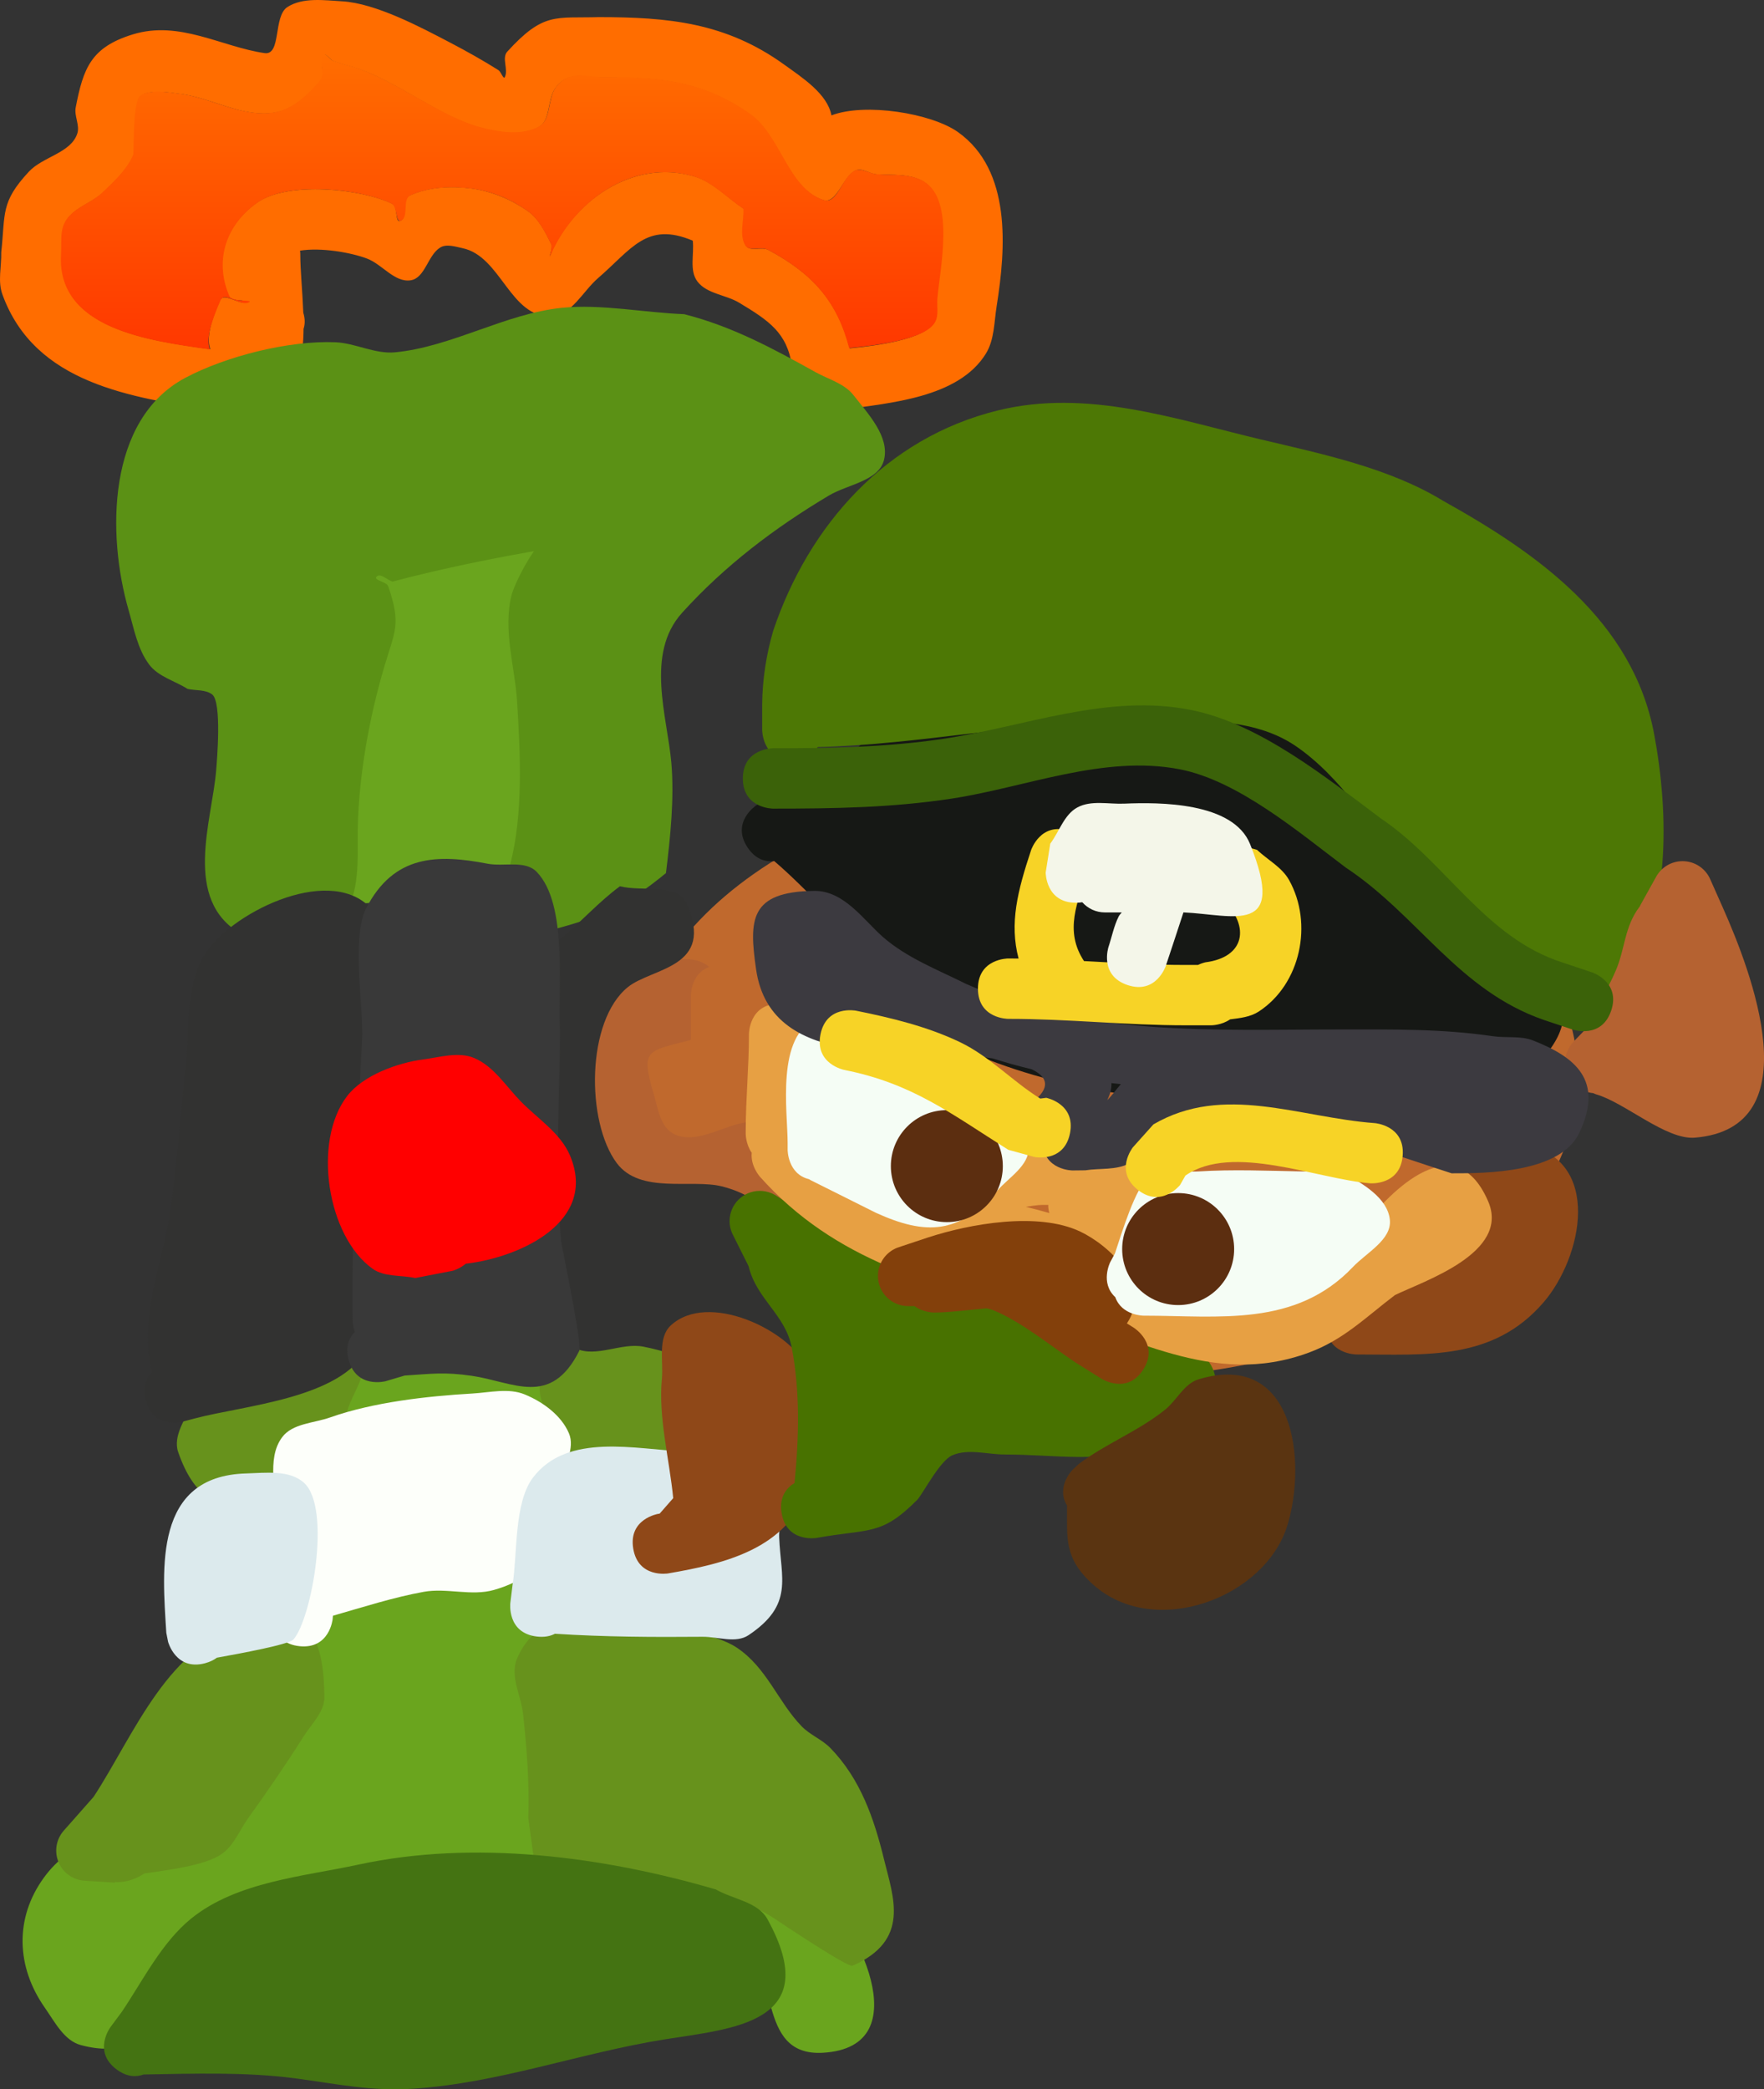 <svg version="1.1" xmlns="http://www.w3.org/2000/svg" xmlns:xlink="http://www.w3.org/1999/xlink" width="146.111" height="173.02" viewBox="0,0,146.111,173.02"><rect x="0" y="0" width="146.111" height="173.02" fill="#333333" stroke="none"/><defs><linearGradient x1="214.737" y1="94.579" x2="214.737" y2="119.022" gradientUnits="userSpaceOnUse" id="color-1"><stop offset="0" stop-color="#ff6d00"/><stop offset="1" stop-color="#ff3800"/></linearGradient></defs><g transform="translate(-173.151,-90.088)"><g data-paper-data="{&quot;isPaintingLayer&quot;:true}" fill-rule="nonzero" stroke="none" stroke-linecap="butt" stroke-linejoin="miter" stroke-miterlimit="10" stroke-dasharray="" stroke-dashoffset="0" style="mix-blend-mode: normal"><path d="M190.848,124.091c-0.003,-0.004 -0.005,-0.007 -0.008,-0.011c-6.808,-1.107 -14.807,-2.179 -17.495,-9.624c-0.392,-1.087 -0.061,-2.31 -0.092,-3.466c0.354,-3.245 -0.074,-4.14 2.287,-6.684c1.159,-1.249 3.492,-1.543 4.015,-3.166c0.221,-0.685 -0.27,-1.448 -0.133,-2.155c0.628,-3.255 1.267,-4.983 4.723,-6.047c3.871,-1.192 7.35,1.029 10.921,1.548c1.408,0.204 0.697,-3.063 1.9,-3.822c1.283,-0.81 3.012,-0.556 4.527,-0.468c2.789,0.163 6.53,2.157 8.954,3.426c1.355,0.709 2.692,1.457 3.986,2.272c0.221,0.139 0.421,0.811 0.534,0.575c0.304,-0.635 -0.276,-1.582 0.198,-2.102c3.018,-3.312 3.988,-2.755 7.604,-2.862c5.701,0.004 10.5,0.437 15.354,3.945c1.453,1.05 3.564,2.399 3.896,4.193c2.78,-1.069 8.287,-0.18 10.484,1.385c4.437,3.159 3.969,9.589 3.2,14.41c-0.211,1.325 -0.184,2.782 -0.886,3.925c-2.271,3.701 -8.03,4.077 -11.64,4.631c0,0 -0.021,0.003 -0.059,0.007c-0.364,0.454 -0.956,0.822 -1.915,0.822c-2.5,0 -2.5,-2.5 -2.5,-2.5l0.049,-1.914c-0.401,-2.768 -1.913,-3.766 -4.367,-5.248c-1.112,-0.672 -2.694,-0.731 -3.473,-1.771c-0.678,-0.905 -0.253,-2.247 -0.379,-3.371c-3.817,-1.615 -5.058,0.695 -7.851,3.105c-1.254,1.082 -2.19,3.071 -3.845,3.149c-3.441,0.163 -4.166,-4.962 -7.381,-5.635c-0.603,-0.126 -1.324,-0.374 -1.848,-0.049c-1.034,0.641 -1.241,2.53 -2.444,2.711c-1.331,0.2 -2.354,-1.325 -3.613,-1.8c-1.316,-0.497 -3.796,-0.94 -5.549,-0.654c0.02,0.158 0.02,0.257 0.02,0.257c0,1.347 0.184,3.131 0.25,4.881c0.126,0.417 0.164,0.837 0.044,1.263c-0.006,0.023 -0.014,0.045 -0.022,0.066c-0.01,1.166 -0.111,2.259 -0.401,3.13c-0.01,0.029 -0.019,0.057 -0.03,0.085l0.254,0.38c0.277,0.402 0.439,0.89 0.439,1.415c0,1.381 -1.119,2.5 -2.5,2.5c-0.136,0 -0.27,-0.011 -0.4,-0.032l-1.32,-0.191c-0.182,0.129 -2.06,1.391 -3.486,-0.51zM243.532,118.936c2.1,-0.212 6.246,-0.712 7.031,-2.201c0.305,-0.578 0.126,-1.301 0.183,-1.952c0.217,-2.485 1.448,-8.045 -1.074,-9.633c-1.122,-0.707 -2.604,-0.547 -3.928,-0.629c-0.584,-0.036 -1.2,-0.567 -1.727,-0.313c-1.095,0.527 -1.553,2.834 -2.705,2.446c-2.97,-1.002 -3.534,-5.365 -6.113,-7.146c-4.124,-2.848 -7.651,-3.005 -12.43,-3.001c-1.355,-0.068 -2.622,-0.498 -3.617,0.879c-0.69,0.954 -0.363,2.691 -1.404,3.241c-1.417,0.749 -3.26,0.453 -4.809,0.041c-3.2,-0.851 -6.679,-3.656 -9.962,-4.834c-0.726,-0.261 -1.489,-0.413 -2.21,-0.688c-0.293,-0.112 -0.645,-0.731 -0.816,-0.468c-0.384,0.59 0.209,1.558 -0.244,2.097c-0.98,1.165 -2.236,2.356 -3.733,2.63c-2.709,0.496 -5.371,-1.292 -8.111,-1.568c-0.133,-0.013 -2.677,-0.495 -3.178,0.359c-0.485,0.827 -0.39,4.567 -0.449,4.706c-0.523,1.234 -1.572,2.192 -2.541,3.119c-0.738,0.706 -1.765,1.052 -2.528,1.73c-1.135,1.01 -0.831,2.044 -0.919,3.468c-0.297,6.072 7.18,7.066 12.323,7.783c-0.287,-0.781 -0.104,-1.985 0.802,-4.04c0.253,-0.574 1.131,0.042 1.854,0.185c-0.002,-0.058 -0.004,-0.115 -0.006,-0.173c-0.459,-0.025 -1.007,-0.087 -1.123,-0.354c-1.281,-2.97 -0.259,-5.942 2.357,-7.767c2.552,-1.779 8.672,-1.136 11.203,0.115c0.464,0.229 0.196,1.632 0.661,1.406c0.669,-0.325 0.085,-1.788 0.762,-2.098c1.555,-0.712 3.402,-0.805 5.098,-0.584c1.662,0.217 3.298,0.9 4.673,1.858c0.931,0.648 1.473,1.754 1.974,2.771c0.142,0.289 -0.26,1.253 -0.137,0.956c1.837,-4.415 6.784,-8.096 11.961,-6.589c1.577,0.459 2.751,1.794 4.127,2.691c0.052,1.014 -0.364,2.168 0.155,3.041c0.325,0.546 1.31,0.067 1.87,0.367c3.735,1.996 5.724,4.302 6.731,8.151z" fill="#ff6d00" stroke-width="0.5"/><path d="M236.752,110.776c-0.56,-0.299 -1.546,0.18 -1.87,-0.367c-0.518,-0.872 -0.104,-2.02 -0.156,-3.033c-1.376,-0.897 -2.549,-2.224 -4.126,-2.683c-5.177,-1.507 -10.042,2.205 -11.878,6.62c-0.124,0.297 0.208,-0.737 0.066,-1.026c-0.501,-1.017 -1.053,-2.107 -1.983,-2.755c-1.376,-0.958 -2.918,-1.604 -4.58,-1.821c-1.696,-0.221 -3.539,-0.145 -5.094,0.567c-0.676,0.309 -0.093,1.76 -0.762,2.085c-0.466,0.226 -0.296,-1.166 -0.76,-1.396c-2.531,-1.251 -8.551,-1.896 -11.103,-0.116c-2.616,1.824 -3.64,4.78 -2.359,7.75c0.233,0.541 2.135,0.277 1.603,0.528c-0.731,0.345 -2.002,-0.926 -2.328,-0.186c-0.905,2.054 -1.181,3.298 -0.893,4.079c-5.143,-0.717 -12.625,-1.728 -12.328,-7.799c0.088,-1.424 -0.217,-2.463 0.918,-3.473c0.763,-0.679 1.79,-1.027 2.528,-1.733c0.969,-0.927 2.018,-1.889 2.541,-3.124c0.059,-0.138 -0.035,-3.887 0.45,-4.713c0.501,-0.854 3.046,-0.374 3.179,-0.361c2.74,0.275 5.404,2.062 8.112,1.565c1.497,-0.274 2.758,-1.475 3.738,-2.64c0.453,-0.538 -0.137,-1.511 0.247,-2.101c0.171,-0.263 0.524,0.356 0.816,0.467c0.721,0.275 1.486,0.425 2.212,0.686c3.283,1.178 6.784,3.969 9.984,4.82c1.549,0.412 3.427,0.711 4.845,-0.038c1.041,-0.55 0.714,-2.287 1.404,-3.241c0.995,-1.376 2.271,-0.941 3.626,-0.873c4.78,-0.004 8.323,0.176 12.446,3.024c2.579,1.781 3.146,6.16 6.116,7.162c1.152,0.389 1.51,-1.914 2.606,-2.441c0.527,-0.254 1.243,0.269 1.826,0.305c1.323,0.083 2.806,-0.076 3.928,0.631c2.522,1.589 1.29,7.161 1.073,9.646c-0.057,0.651 0.122,1.377 -0.183,1.955c-0.786,1.489 -5.025,1.956 -7.126,2.168c-1.007,-3.849 -2.999,-6.144 -6.734,-8.14z" data-paper-data="{&quot;noHover&quot;:false,&quot;origItem&quot;:[&quot;Path&quot;,{&quot;applyMatrix&quot;:true,&quot;segments&quot;:[[[497.21549,222.91051],[-2.01365,-7.69714],[4.20011,-0.42363]],[[511.27799,218.50921],[-1.57122,2.97722],[0.61008,-1.156]],[[511.64302,214.60493],[-0.11355,1.30216],[0.43345,-4.97082]],[[509.49474,195.33838],[5.0433,3.17736],[-2.24371,-1.41357]],[[501.63933,194.0796],[2.64672,0.16528],[-1.1677,-0.07292]],[[498.18582,193.45282],[1.05431,-0.50722],[-2.19091,1.05403]],[[492.77519,198.34409],[2.30366,0.7773],[-5.94007,-2.00431]],[[480.54943,184.05264],[5.15865,3.5623],[-8.24791,-5.6956]],[[455.68915,178.05047],[9.55916,-0.00715],[-2.70958,-0.13695]],[[448.45594,179.80762],[1.9891,-2.7527],[-1.37905,1.90846]],[[445.64696,186.28881],[2.08202,-1.09964],[-2.83497,1.49732]],[[436.02904,186.371],[3.09838,0.82404],[-6.40042,-1.70223]],[[416.10505,176.7023],[6.56552,2.35596],[-1.45262,-0.52125]],[[411.68442,175.32595],[1.44173,0.55066],[-0.58586,-0.22376]],[[410.0521,174.39041],[0.34204,-0.52565],[-0.76749,1.17948]],[[409.56456,178.58377],[0.90593,-1.0768],[-1.96006,2.32975]],[[402.09804,183.84469],[2.99472,-0.54886],[-5.41747,0.99288]],[[385.87513,180.70941],[5.48011,0.55056],[-0.2658,-0.0267]],[[379.51837,181.42671],[1.00228,-1.708],[-0.97002,1.65303]],[[378.62109,190.83824],[0.11726,-0.27656],[-1.04681,2.46891]],[[373.5398,197.07542],[1.93772,-1.85379],[-1.47576,1.41184]],[[368.48387,200.53637],[1.52556,-1.35788],[-2.26978,2.02029]],[[366.64643,207.47253],[0.17574,-2.84764],[-0.59464,12.14338]],[[391.29272,223.03789],[-10.28581,-1.43432],[-0.57421,-1.56141]],[[392.89585,214.95865],[-1.81014,4.10898],[0.65201,-1.48004]],[[397.73828,215.26097],[-1.4626,0.69024],[1.0651,-0.50265]],[[394.34554,214.2745],[0.46642,1.08145],[-2.56225,-5.94087]],[[399.05854,198.74148],[-5.23175,3.64804],[5.10381,-3.55882]],[[421.46418,198.97179],[-5.06247,-2.50191],[0.92852,0.45888]],[[422.78671,201.78343],[-0.93148,0.45283],[1.33797,-0.65044]],[[424.30998,197.58832],[-1.35282,0.61898],[3.11075,-1.42332]],[[434.50612,196.42122],[-3.39219,-0.44231],[3.32461,0.4335]],[[443.85305,200.13654],[-2.75142,-1.91589],[1.86145,1.29618]],[[447.80116,205.67892],[-1.00289,-2.03452],[0.28469,0.57754]],[[447.52771,207.59116],[-0.24733,0.5945],[3.67392,-8.83092]],[[471.45004,194.41281],[-10.35334,-3.0139],[3.15348,0.91799]],[[479.70327,199.79503],[-2.75108,-1.79407],[0.10324,2.02702]],[[480.01298,205.87608],[-1.03697,-1.74475],[0.64911,1.09216]],[[483.75327,206.60937],[-1.12055,-0.59878],[7.47093,3.9922]]],&quot;closed&quot;:true}]}" fill="url(#color-1)" stroke-width="0.5"/><path d="M303.849,179.241c0,13.798 -17.557,24.983 -39.214,24.983c-21.657,0 -39.214,-11.185 -39.214,-24.983c0,-13.798 17.557,-24.983 39.214,-24.983c21.657,0 39.214,11.185 39.214,24.983z" fill="#c0692d" stroke-width="0"/><path d="M309.223,161.553c0,10.887 -15.527,19.712 -34.681,19.712c-19.154,0 -34.681,-8.826 -34.681,-19.712c0,-10.887 15.527,-19.712 34.681,-19.712c19.154,0 34.681,8.826 34.681,19.712z" fill="#161815" stroke-width="0"/><path d="M201.875,165.031c-0.354,0.67 -1.089,1.451 -2.56,1.215c-2.468,-0.396 -2.072,-2.865 -2.072,-2.865l0.437,-2.707c0.887,-3.502 1.381,-7.079 2.199,-10.591c1.146,-4.916 2.554,-8.455 2.101,-13.608c3.824,-1.666 5.182,-2.525 9.39,-3.242c1.387,-0.236 2.982,-0.932 4.213,-0.252c1.475,0.815 2.327,2.567 2.868,4.163c0.345,1.019 -0.335,2.131 -0.373,3.206c-0.186,5.383 -0.182,10.922 -0.689,16.327c-0.088,0.934 -1.188,6.873 -1.203,6.888c-1.043,1.057 -2.89,0.699 -4.359,0.921c-3.31,0.5 -6.61,0.122 -9.953,0.546z" fill="#6aa51e" stroke-width="0.5"/><path d="M199.094,210.468c-1.132,-0.943 -0.709,-2.535 -0.709,-2.535l0.502,-1.835c0.269,-1.197 0.074,-2.608 0.808,-3.592c2.338,-3.133 9.589,-3.646 13.2,-3.207c1.772,0.215 3.917,0.03 5.202,1.268c1.109,1.068 0.873,3.003 0.833,4.542c-0.143,5.438 -3.714,5.698 -8.148,5.827c-3.16,0.092 -6.165,0.237 -9.32,0.574c0,0 -1.597,0.17 -2.368,-1.042z" fill="#6aa51e" stroke-width="0.5"/><path d="M198.971,224.148c0.411,-0.539 0.977,-1.084 1.77,-1.653c4.301,-3.087 14.02,-4.529 17.521,0.523c0.738,1.064 0.653,2.511 0.85,3.791c0.29,1.887 -0.086,3.831 0.141,5.727c0.296,2.473 0.771,4.481 0.577,7.052c7.198,1.528 15.127,2.161 21.194,7.112c2.747,2.242 8.505,12.913 0.282,13.383c-5.695,0.326 -3.395,-7.341 -7.017,-8.926c-5.097,-2.232 -10.586,-1.11 -15.946,-1.316c-7.82,-0.069 -15.751,-1.545 -23.463,0.515c-1.863,0.498 -3.887,0.543 -5.612,1.404c-3.984,1.989 -2.369,9.567 -9.418,7.688c-1.388,-0.37 -2.166,-1.926 -2.99,-3.102c-2.362,-3.372 -2.517,-7.411 -0.072,-10.769c2.257,-3.1 5.13,-3.315 8.523,-4.215c1.189,-0.315 5.175,-0.721 6.324,-1.849c0.118,-0.429 0.254,-0.852 0.406,-1.269c0.016,-0.209 0.038,-0.416 0.1,-0.608c1.201,-3.686 2.137,-7.211 4.29,-10.464l1.051,-1.819c0,0 0.529,-0.91 1.49,-1.206zM218.46,244.843c1.177,0.048 2.373,0.034 3.578,0.002c-1.417,-0.37 -2.82,-0.785 -4.195,-1.32c-0.11,0.475 -0.269,0.923 -0.518,1.307c0.377,0.005 0.755,0.008 1.135,0.011z" fill="#6aa51e" stroke-width="0.5"/><path d="M215.775,165.323c-0.161,-0.607 -0.129,-1.102 0.009,-1.503c-0.682,-0.928 -0.374,-2.144 -0.374,-2.144c1.093,-4.21 0.841,-9.161 0.571,-13.493c-0.179,-2.877 -1.191,-5.923 -0.454,-8.834c0.126,-0.497 0.853,-2.183 1.851,-3.621c-0.14,0.025 -0.28,0.051 -0.42,0.076c-3.837,0.688 -7.526,1.45 -11.297,2.449c-0.44,-0.136 -1.009,-0.748 -1.319,-0.408c-0.281,0.308 0.83,0.402 0.966,0.796c1.081,3.146 0.555,3.693 -0.304,6.585c-1.263,4.252 -2.127,9.024 -2.218,13.471c-0.044,2.161 0.288,5.661 -1.42,7.421c-0.975,1.004 -2.579,1.174 -3.961,1.394c-1.406,0.224 -3.034,0.624 -4.271,-0.082c-4.911,-2.802 -2.41,-9.384 -2.077,-13.561c0.056,-0.7 0.493,-5.657 -0.338,-6.278c-0.556,-0.415 -1.354,-0.302 -2.03,-0.453c-1.061,-0.672 -2.429,-1.012 -3.182,-2.017c-0.962,-1.283 -1.257,-2.959 -1.702,-4.5c-1.805,-6.246 -1.79,-15.794 4.686,-19.24c3.389,-1.803 8.594,-3.108 12.426,-2.952c1.672,0.068 3.284,0.992 4.949,0.835c4.668,-0.441 9.136,-3.207 13.825,-3.686c3.254,-0.332 6.849,0.405 10.127,0.527c3.946,0.999 7.331,2.827 10.877,4.798c1.072,0.596 2.393,0.939 3.149,1.906c1.216,1.555 3,3.436 2.531,5.353c-0.431,1.762 -3.007,2.033 -4.565,2.961c-4.487,2.673 -8.626,5.804 -12.165,9.717c-3.07,3.394 -1.214,8.613 -0.886,12.426c0.253,2.939 -0.088,6.222 -0.448,9.126c-3.203,2.63 -5.293,3.592 -9.221,4.637l-0.258,0.068c0,0 -2.417,0.64 -3.057,-1.776z" fill="#5b9115" stroke-width="0.5"/><path d="M218.247,206.648c-0.866,-1.707 -0.394,-3.694 2.201,-5.854c1.028,-0.856 2.673,-0.205 4.011,-0.166c4.438,0.129 12.324,2.042 10.6,8.466c-0.444,1.656 -1.419,3.478 -2.977,4.196c-1.25,0.576 -2.67,-0.67 -4.012,-0.975c-2.911,-0.661 -5.403,-1.117 -8.392,-1.06c0,0 -2.5,0.035 -2.535,-2.465c-0.016,-1.173 0.525,-1.803 1.104,-2.142z" fill="#67921c" stroke-width="0.5"/><path d="M190.244,213.952c-0.865,-0.574 -1.67,-1.707 -2.33,-3.6c-0.473,-1.356 0.626,-2.83 1.249,-4.124c1.465,-3.041 5.364,-5.633 8.904,-5.364c1.706,0.129 4.03,-0.054 4.939,1.396c0.859,1.37 -0.692,3.159 -1.103,4.723c-1.428,5.437 -4.22,6.308 -9.177,7.621c0,0 -1.534,0.406 -2.482,-0.651z" fill="#67921c" stroke-width="0.5"/><path d="M193.632,224.787c1.5,-0.27 3.43,-1.411 4.555,-0.383c1.595,1.458 1.807,4.059 1.832,6.221c0.014,1.233 -1.069,2.228 -1.726,3.271c-1.406,2.233 -3.019,4.576 -4.565,6.729c-0.745,1.037 -1.228,2.373 -2.305,3.059c-1.345,0.856 -3.953,1.219 -6.298,1.547c-0.471,0.302 -0.975,0.532 -1.527,0.649c-0.307,0.065 -0.611,0.081 -0.915,0.06l-0.003,0.054l-2.472,-0.155c-1.068,-0.042 -2.029,-0.771 -2.317,-1.858c-0.226,-0.852 0.017,-1.718 0.569,-2.325l2.439,-2.76c3.301,-5.016 6.284,-12.949 12.733,-14.109z" fill="#67921c" stroke-width="0.5"/><path d="M221.616,244.879c-0.317,0.333 -0.787,0.601 -1.479,0.704c-2.473,0.369 -2.842,-2.103 -2.842,-2.103l-0.384,-2.843c0.099,-2.902 -0.124,-5.687 -0.428,-8.576c-0.161,-1.53 -1.11,-3.167 -0.518,-4.587c2.445,-5.859 10.43,-2.93 14.984,-2.285c1.078,0.449 2.263,0.699 3.234,1.347c2.49,1.662 3.412,4.497 5.374,6.518c0.69,0.711 1.681,1.082 2.373,1.792c2.494,2.563 3.622,5.846 4.446,9.229c0.764,3.134 2.207,6.697 -2.615,8.802c-0.368,0.161 -5.594,-3.321 -6.4,-3.866c-3.559,-2.407 -7.588,-1.944 -11.712,-2.982c-1.355,-0.341 -2.686,-0.784 -4.035,-1.15z" fill="#67921c" stroke-width="0.5"/><path d="M185.046,261.883c-0.595,0.218 -1.365,0.227 -2.231,-0.415c-2.01,-1.487 -0.523,-3.497 -0.523,-3.497l0.954,-1.285c1.732,-2.571 3.31,-5.765 5.767,-7.739c3.781,-3.038 9.266,-3.459 13.82,-4.444c9.582,-2.074 20.249,-0.68 29.612,2.056c1.424,0.819 3.478,1.019 4.271,2.457c4.77,8.647 -2.911,9.056 -8.578,9.969c-6.966,1.123 -13.644,3.599 -20.709,4.071c-3.555,0.238 -6.366,-0.397 -9.837,-0.856c-4.055,-0.537 -8.431,-0.387 -12.547,-0.318z" fill="#447312" stroke-width="0.5"/><path d="M197.967,226.413c-2.488,-0.249 -2.239,-2.737 -2.239,-2.737l0.22,-1.868c-0.118,-1.948 -0.138,-3.903 -0.074,-5.853c0.284,-2.274 -0.722,-5.007 0.646,-6.846c0.854,-1.148 2.62,-1.162 3.969,-1.638c3.592,-1.267 8.002,-1.762 11.791,-1.982c1.443,-0.084 2.999,-0.475 4.335,0.076c1.502,0.619 3.025,1.724 3.661,3.219c0.526,1.236 -0.387,2.659 -0.597,3.986c-0.689,4.351 -0.636,7.561 -5.617,8.986c-1.864,0.533 -3.907,-0.192 -5.815,0.155c-2.502,0.455 -5.036,1.267 -7.519,1.981l-0.025,0.283c0,0 -0.249,2.488 -2.737,2.239z" fill="#fdfffa" stroke-width="0.5"/><path d="M219.116,225.383c-0.382,0.201 -0.876,0.307 -1.515,0.229c-2.482,-0.303 -2.179,-2.785 -2.179,-2.785l0.188,-1.521c0.407,-2.515 0.105,-6.757 1.684,-8.848c2.852,-3.777 8.56,-2.329 12.568,-2.168c1.288,0.052 2.696,-0.37 3.863,0.177c1.581,0.74 3.058,1.951 3.924,3.467c0.574,1.005 -0.004,2.316 0.041,3.472c0.134,3.398 1.237,5.567 -2.535,8.093c-1.057,0.708 -2.542,0.123 -3.814,0.134c-4.103,0.035 -8.141,0.015 -12.225,-0.25z" fill="#dceaed" stroke-width="0.5"/><path d="M191.115,227.366c-0.252,0.191 -0.575,0.351 -0.985,0.46c-2.417,0.64 -3.057,-1.776 -3.057,-1.776l-0.147,-0.745c-0.328,-5.325 -1.069,-12.977 6.601,-13.197c1.624,-0.047 3.614,-0.317 4.812,0.781c2.284,2.093 0.628,11.251 -0.883,12.97c-0.362,0.411 -4.372,1.155 -6.34,1.507z" fill="#dceaed" stroke-width="0.5"/><path d="M240.88,151.957c-0.337,0.567 -0.957,1.088 -2.099,1.088c-2.5,0 -2.5,-2.5 -2.5,-2.5v-2.137c0.018,-2.055 0.344,-4.124 0.918,-6.098c2.945,-8.728 9.328,-15.945 18.585,-18.228c7.41,-1.828 14.712,0.714 21.784,2.393c5.069,1.203 10.654,2.358 15.112,5.086c7.789,4.336 15.727,9.906 17.487,19.342c1.182,6.341 1.564,15.601 -2.923,20.719c-2.587,2.95 -3.097,4.123 -7.478,2.589c-1.134,-0.397 -1.873,-1.505 -2.789,-2.282c-3.216,-2.731 -4.816,-6.169 -7.3,-9.465c-2.678,-3.576 -5.479,-8.077 -9.239,-10.619c-3.938,-2.662 -9.408,-2.006 -13.873,-2.006c-8.755,0 -17.027,1.902 -25.685,2.117z" fill="#4d7805" stroke-width="0.5"/><path d="M305.102,180.612c-0.44,-0.037 -0.924,-0.221 -1.427,-0.652c-1.898,-1.627 -0.271,-3.525 -0.271,-3.525l1.217,-1.258c0.723,-1.623 1.697,-3.128 2.386,-4.765c0.762,-1.812 0.695,-3.575 1.936,-5.22c0.023,-0.03 0.045,-0.06 0.068,-0.089l-0.016,-0.009l1.312,-2.361c0.42,-0.791 1.252,-1.33 2.21,-1.33c1.039,0 1.931,0.634 2.308,1.537l1.045,2.352c2.286,5.15 7.39,18.203 -2.332,19.01c-2.385,0.198 -5.795,-2.9 -8.151,-3.578c0,0 -0.113,-0.034 -0.283,-0.112z" fill="#b56231" stroke-width="0.5"/><path d="M232.403,170.815c0.446,0.212 0.871,0.61 1.172,1.318c0.976,2.302 -1.326,3.277 -1.326,3.277l-2.075,0.852c-3.556,0.899 -3.92,0.817 -2.877,4.425c0.343,1.068 0.494,2.828 1.815,3.375c3.196,1.323 7.397,-4.376 9.544,1.998c2.916,8.659 -10.181,5.886 -13.412,4.54c-1.341,-0.559 -2.828,-1.043 -3.813,-2.111c-2.389,-2.593 -3.195,-9.429 -2.646,-12.731c0.22,-1.322 0.105,-2.877 0.967,-3.904c2.169,-2.584 7.488,-2.344 10.422,-2.332c0,0 1.597,0.012 2.229,1.292z" fill="#b56231" stroke-width="0.5"/><path d="M185.227,206.041c-0.29,-1.096 0.048,-1.826 0.504,-2.297c-1.094,-4.902 0.875,-8.744 1.558,-13.61c0.548,-3.903 0.836,-7.94 1.25,-11.871c0.304,-2.886 -0.038,-6.435 1.508,-9.044c2.003,-3.381 10.142,-7.561 13.705,-4.041c3.255,3.216 1.417,9.791 0.762,13.545c-0.573,5.169 -0.559,10.688 -0.656,15.92c-0.024,1.29 0.253,6.09 -0.307,7.148c-2.177,4.117 -10.202,4.685 -14.235,5.754l-1.033,0.274c0,0 -2.417,0.64 -3.057,-1.776z" fill="#323231" stroke-width="0.5"/><path d="M231.28,204.619c-0.172,-0.648 -0.124,-1.168 0.039,-1.582c-1.622,-0.551 -3.269,-1.115 -4.879,-1.429c-1.824,-0.355 -3.879,0.925 -5.574,0.161c-7.457,-3.361 -3.76,-15.276 -4.25,-21.361c-0.23,-2.862 -1.678,-7.795 -0.104,-10.485c0.651,-1.113 2.214,-1.344 3.197,-2.178c1.63,-1.384 3.07,-2.995 4.792,-4.263c1.841,0.476 4.751,-0.309 5.524,1.429c2.382,5.356 -2.863,5.295 -4.873,6.926c-3.451,2.801 -3.461,11.142 -0.921,14.562c1.93,2.599 6.194,1.31 8.697,1.933c5.14,1.279 6.316,5.732 7.203,10.35c0.262,1.362 1.129,2.834 0.602,4.116c-0.56,1.362 -2.29,1.853 -3.435,2.78l-2.961,0.818c0,0 -2.417,0.64 -3.057,-1.776z" fill="#323231" stroke-width="0.5"/><path d="M202.028,202.696c-0.292,-1.103 0.052,-1.836 0.513,-2.307c-0.173,-0.486 -0.179,-0.897 -0.179,-0.897c-0.104,-7.709 0.382,-15.587 0.78,-23.299c0.135,-2.61 -0.896,-8.482 0.331,-10.875c2.296,-4.478 5.941,-4.5 10.056,-3.705c1.35,0.261 3.11,-0.314 4.069,0.671c2.624,2.694 1.725,9.688 1.934,13.146c-0.008,5.714 -0.471,11.842 0.107,17.52c0.03,0.299 1.753,8.486 1.492,9.005c-2.373,4.721 -5.466,2.565 -8.899,2.068c-2.316,-0.335 -3.319,-0.164 -5.567,-0.021l-1.58,0.469c0,0 -2.417,0.64 -3.057,-1.776z" fill="#393939" stroke-width="0.5"/><path d="M232.877,180.349c-2.5,0 -2.5,-2.5 -2.5,-2.5c0,-0.891 0,-4.453 0,-5.343c0,0 0,-2.5 2.5,-2.5c2.5,0 2.5,2.5 2.5,2.5c0,0.891 0,1.781 0,2.672v2.672c0,0 0,2.5 -2.5,2.5z" fill="#c0692d" stroke-width="0.5"/><path d="M295.707,187.635c2.236,1.118 1.118,3.354 1.118,3.354l-1.185,2.344c-0.445,0.712 -0.891,1.425 -1.336,2.137c0,0 -1.325,2.12 -3.445,0.795c-2.12,-1.325 -0.795,-3.445 -0.795,-3.445c0.445,-0.712 0.891,-1.425 1.336,-2.137l0.953,-1.93c0,0 1.118,-2.236 3.354,-1.118z" fill="#c0692d" stroke-width="0.5"/><path d="M283.547,198.112c-0.005,-0.073 -0.007,-0.148 -0.007,-0.226c0,-2.5 2.5,-2.5 2.5,-2.5l2.178,0.01c1.805,-0.146 4.488,-0.079 5.56,-1.998c0.975,-1.746 -0.498,-7.684 0.272,-8.387c1.306,-1.193 3.568,-0.54 5.303,-0.194c6.623,1.323 4.845,9.417 1.648,13.124c-4.186,4.854 -9.739,4.315 -15.496,4.315c0,0 -2.5,0 -2.5,-2.5c0,-0.751 0.226,-1.277 0.541,-1.644z" fill="#8f4818" stroke-width="0.5"/><path d="M227.973,204.297c0.141,-1.493 -0.366,-3.418 0.732,-4.439c3.092,-2.874 9.86,0.384 11.291,3.483c0.508,1.1 0.154,2.418 0.19,3.628c0.022,0.732 -0.007,6.023 -0.091,6.278c-1.678,5.131 -6.953,6.338 -11.616,7.142c0,0 -2.466,0.411 -2.877,-2.055c-0.411,-2.466 2.055,-2.877 2.055,-2.877c0.043,-0.007 0.088,-0.014 0.133,-0.021l1.123,-1.283c-0.314,-3.21 -1.24,-6.687 -0.941,-9.855z" fill="#8f4818" stroke-width="0.5"/><path d="M238.961,212.901c0.367,-3.728 0.478,-7.55 -0.238,-11.246c-0.522,-2.696 -2.922,-3.994 -3.565,-6.706l-1.289,-2.578c-0.183,-0.347 -0.286,-0.743 -0.286,-1.163c0,-1.381 1.119,-2.5 2.5,-2.5c0.501,0 0.967,0.147 1.358,0.4l1.993,1.246c5.635,2.503 11.912,4.205 17.832,5.994c2.303,1.045 4.882,2.315 7.392,2.835c2.151,0.445 4.119,-0.101 6.102,1.367c1.295,0.959 2.914,2.13 3.072,3.733c0.399,4.059 -2.922,4.705 -5.434,5.593c-4.03,1.425 -7.834,0.663 -12.011,0.663c-1.45,-0 -3.013,-0.503 -4.348,0.061c-1.054,0.445 -2.474,3.252 -2.919,3.699c-2.988,3.002 -3.912,2.353 -8.351,3.152c0,0 -2.466,0.411 -2.877,-2.055c-0.229,-1.375 0.436,-2.111 1.07,-2.494z" fill="#487200" stroke-width="0.5"/><path d="M237.283,161.4c-0.686,0.075 -1.532,-0.112 -2.212,-1.132c-1.387,-2.08 0.693,-3.467 0.693,-3.467l1.665,-1.108c8.499,-5.22 19.683,-5.212 29.333,-5.179c4.322,0.773 9.136,1.517 13.25,3.103c6.571,2.534 11.161,8.47 16.241,13.016c3.076,2.753 9.302,5.724 4.824,10.931c-0.94,1.093 -2.797,0.726 -4.226,0.912c-5.583,0.728 -11.824,0.013 -17.447,-0.007c-1.691,-0.733 -4.304,-0.525 -5.074,-2.2c-0.213,-0.462 2.588,-4.633 2.844,-6.106c0.694,-4 0.337,-10.119 -4.025,-11.877c-2.915,-1.175 -6.499,0.771 -9.233,1.423c-2.429,0.579 -2.864,0.203 -4.969,1.351c-0.535,0.292 -2.29,1.615 -2.593,2.351c-0.557,1.355 0.797,1.663 1.145,2.795c0.012,0.038 0.023,0.077 0.035,0.115l0.021,-0.01l1.313,2.627c0.183,0.347 0.286,0.743 0.286,1.163c0,1.381 -1.119,2.5 -2.5,2.5c-0.27,0 -0.53,-0.043 -0.774,-0.122l-2.616,-0.785l0.003,-0.011l-0.039,-0c-2.527,-0.842 -5.647,-1.481 -7.874,-2.994c-2.883,-1.959 -5.363,-4.986 -8.07,-7.29z" fill="#161815" stroke-width="0.5"/><path d="M306.605,173.777c-0.791,2.372 -3.162,1.581 -3.162,1.581l-2.404,-0.801c-7.106,-2.456 -10.453,-8.68 -16.415,-12.62c-3.841,-2.886 -8.908,-7.205 -13.761,-8.143c-6.294,-1.216 -12.765,1.499 -18.887,2.43c-4.968,0.755 -9.77,0.829 -14.796,0.829c0,0 -2.5,0 -2.5,-2.5c0,-2.5 2.5,-2.5 2.5,-2.5c4.789,0 9.325,-0.075 14.056,-0.774c6.779,-1.002 13.676,-3.808 20.651,-2.379c5.63,1.153 11.132,5.591 15.625,8.955c5.409,3.635 8.645,9.912 15.109,11.958l2.404,0.801c0,0 2.372,0.791 1.581,3.162z" fill="#3b6209" stroke-width="0.5"/><path d="M234.919,183.994v-0.267c0.003,-2.692 0.27,-5.324 0.267,-8.015c0,0 0,-2.5 2.5,-2.5c2.5,0 2.5,2.5 2.5,2.5c-0.003,2.692 -0.27,5.324 -0.267,8.015v0.267c0,0 0,0.113 -0.024,0.291c3.354,3.749 7.426,5.812 11.856,7.269c0.011,-0.098 0.026,-0.198 0.047,-0.303c0.231,-1.153 0.895,-1.655 1.534,-1.864c0.108,-0.616 0.335,-1.269 0.699,-1.958c2.416,-4.572 12.591,-2.807 14.55,1.218c0.586,1.203 -0.098,2.688 -0.372,3.998c-0.241,1.153 -0.167,2.63 -0.699,3.635c4.791,1.778 9.802,3.238 14.246,0.3c1.212,-0.802 2.264,-1.819 3.379,-2.754c0.043,-0.606 0.273,-1.066 0.273,-1.066l0.503,-0.916c1.803,-2.363 7.587,-8.986 10.497,-2.285c1.871,4.307 -5.404,6.635 -7.717,7.781c-2.401,1.814 -4.233,3.692 -7.125,4.759c-8.116,2.996 -14.585,-1.585 -22.277,-3.383c-8.822,-2.062 -16.971,-4.2 -23.204,-11.192c0,0 -0.783,-0.881 -0.669,-1.971c-0.497,-0.709 -0.497,-1.56 -0.497,-1.56zM258.121,190.029c0.654,0.159 1.304,0.33 1.95,0.516c-0.064,-0.206 -0.101,-0.431 -0.094,-0.675c-0.275,-0.01 -0.551,-0.005 -0.826,0.017c-0.232,0.019 -0.722,0.088 -1.03,0.142z" fill="#e7a043" stroke-width="0.5"/><path d="M267.857,203.485c-1.325,2.12 -3.445,0.795 -3.445,0.795l-2.168,-1.355c-2.068,-1.379 -4.452,-3.351 -6.759,-4.31c-0.199,-0.083 -0.404,-0.141 -0.612,-0.181c-1.563,0.139 -3.161,0.349 -4.364,0.349c0,0 -0.894,0 -1.612,-0.534c-0.309,0 -0.525,0 -0.525,0c-1.381,0 -2.5,-1.119 -2.5,-2.5c0,-1.125 0.743,-2.076 1.764,-2.39l2.35,-0.783c3.47,-1.134 9.126,-2.17 12.652,-0.492c2.308,1.099 6.015,4.381 3.853,7.6l0.571,0.357c0,0 2.12,1.325 0.795,3.445z" fill="#83400b" stroke-width="0.5"/><path d="M240.158,187.739c-1.767,-0.433 -1.767,-2.417 -1.767,-2.417v-0.534c0,-2.689 -0.994,-8.918 2.395,-10.345c1.446,-0.609 3.014,0.886 4.477,1.454c2.605,1.012 5.041,2.433 7.487,3.744c0.88,0.471 2.002,0.565 2.714,1.264c1.219,1.196 2.823,2.526 2.886,4.233c0.054,1.467 -1.632,2.452 -2.601,3.555c-3.155,3.589 -5.88,3.724 -10.048,1.829c-0.021,-0.01 -5.34,-2.669 -5.394,-2.696c0,0 -0.057,-0.029 -0.149,-0.086z" fill="#f5fdf5" stroke-width="0.5"/><path d="M265.526,197.506c-1.275,-1.177 -0.422,-2.883 -0.422,-2.883l0.399,-0.741c0.52,-1.558 1.712,-5.556 2.84,-6.355c1.114,-0.789 2.711,-0.343 4.073,-0.43c2.804,-0.179 5.74,-0.056 8.549,0c1.155,0.023 2.45,-0.427 3.462,0.128c1.596,0.876 3.663,2.069 3.845,3.88c0.166,1.646 -1.922,2.707 -3.061,3.906c-4.759,5.009 -11.086,4.031 -17.336,4.031c0,0 -1.807,0 -2.348,-1.536z" fill="#f5fdf5" stroke-width="0.5"/><path d="M246.94,186.658c0,-2.561 2.076,-4.637 4.637,-4.637c2.561,0 4.637,2.076 4.637,4.637c0,2.561 -2.076,4.637 -4.637,4.637c-2.561,0 -4.637,-2.076 -4.637,-4.637z" fill="#5c2e10" stroke-width="0.5"/><path d="M266.1,193.528c0,-2.561 2.076,-4.637 4.637,-4.637c2.561,0 4.637,2.076 4.637,4.637c0,2.561 -2.076,4.637 -4.637,4.637c-2.561,0 -4.637,-2.076 -4.637,-4.637z" fill="#5c2e10" stroke-width="0.5"/><path d="M259.501,184.704c-0.024,-0.017 -0.049,-0.035 -0.073,-0.054c-2,-1.5 -0.5,-3.5 -0.5,-3.5c1.339,-1.19 0.784,-1.979 -0.325,-2.513c-1.078,-0.258 -2.151,-0.555 -3.221,-0.896c-6.543,-1.032 -18.355,1.368 -19.607,-7.392c-0.584,-4.084 -0.549,-6.42 4.813,-6.485c2.472,-0.03 4.106,2.427 5.681,3.806c2.01,1.76 4.547,2.72 6.909,3.902c9.903,4.4 20.372,3.768 30.991,3.768c4.29,0 8.417,-0.064 12.648,0.56c1.1,0.162 2.282,-0.055 3.316,0.352c3.458,1.361 5.915,3.274 3.823,7.664c-1.574,3.303 -7.698,3.346 -10.57,3.337c-5.436,-1.753 -10.012,-3.513 -15.703,-4.266c-1.854,-0.245 -5.665,-0.833 -7.567,-0.147c-1.19,0.429 -2.837,3.274 -3.42,3.588c-1.084,0.585 -2.434,0.385 -3.651,0.577l-1.05,0.012c0,0 -2.376,0 -2.495,-2.317zM265.989,179.868c-0.26,-0.027 -0.519,-0.055 -0.779,-0.085c0.014,0.5 -0.116,0.948 -0.35,1.414c0.391,-0.381 0.717,-0.852 1.129,-1.329z" fill="#3c3a40" stroke-width="0.5"/><path d="M267.381,188.61c-1.952,-1.562 -0.39,-3.514 -0.39,-3.514l1.696,-1.894c5.83,-3.403 12.052,-0.568 18.347,-0.105c0,0 2.493,0.192 2.301,2.684c-0.192,2.493 -2.684,2.301 -2.684,2.301c-4.383,-0.35 -11.449,-3.349 -15.314,-0.64l-0.441,0.777c0,0 -1.562,1.952 -3.514,0.39z" fill="#f7d326" stroke-width="0.5"/><path d="M261.777,183.942c-0.49,2.451 -2.942,1.961 -2.942,1.961l-2.17,-0.599c-4.726,-2.973 -7.927,-5.493 -13.592,-6.614c0,0 -2.451,-0.49 -1.961,-2.942c0.49,-2.451 2.942,-1.961 2.942,-1.961c2.906,0.586 5.928,1.316 8.62,2.609c2.479,1.19 4.321,3.23 6.641,4.669l0.501,-0.064c0,0 2.451,0.49 1.961,2.942z" fill="#f7d326" stroke-width="0.5"/><path d="M258.556,160.488c0,0 0.791,-2.372 3.162,-1.581c2.372,0.791 1.581,3.162 1.581,3.162c-0.929,2.768 -2.004,5.102 -0.362,7.607c2.796,0.149 5.589,0.323 8.409,0.323h1.028c0.346,-0.164 0.619,-0.219 0.619,-0.219c3.33,-0.43 3.608,-2.996 1.628,-4.986c-0.723,-0.138 -2.035,-0.637 -2.035,-2.448c0,-2.5 2.5,-2.5 2.5,-2.5l2.181,0.619c0.885,0.833 2.062,1.438 2.655,2.499c2.019,3.612 0.963,8.634 -2.514,10.896c-0.689,0.448 -1.532,0.538 -2.368,0.644c-0.708,0.493 -1.556,0.493 -1.556,0.493h-2.137c-4.926,0 -9.777,-0.539 -14.693,-0.534c0,0 -2.5,0 -2.5,-2.5c0,-2.5 2.5,-2.5 2.5,-2.5c0.289,0 0.578,0.002 0.866,0.006c-0.772,-2.921 -0.082,-5.607 1.037,-8.983z" fill="#f7d326" stroke-width="0.5"/><path d="M262.264,164.847c-2.5,0 -2.5,-2.5 -2.5,-2.5l0.38,-2.394c0.748,-1 1.146,-2.405 2.244,-2.999c1.142,-0.618 2.586,-0.258 3.883,-0.313c2.9,-0.125 9.02,-0.142 10.424,3.349c3.078,7.652 -1.359,5.841 -5.52,5.656c-0.52,1.607 -1.287,3.906 -1.464,4.437c0,0 -0.791,2.372 -3.162,1.581c-2.372,-0.791 -1.581,-3.162 -1.581,-3.162c0.281,-0.839 0.446,-1.727 0.842,-2.518c0.053,-0.106 0.15,-0.22 0.257,-0.336h-1.4c-0.745,0 -1.414,-0.326 -1.872,-0.843c-0.163,0.027 -0.34,0.042 -0.532,0.042z" fill="#f4f6e9" stroke-width="0.5"/><path d="M261.532,214.764c-0.945,-1.557 0.459,-2.96 0.459,-2.96l0.535,-0.499c2.281,-1.698 4.924,-2.704 7.128,-4.475c0.971,-0.78 1.574,-2.152 2.765,-2.514c7.958,-2.416 8.991,6.793 7.363,12.097c-1.84,5.994 -10.981,9.446 -16.073,4.912c-2.478,-2.206 -2.151,-3.885 -2.177,-6.561z" fill="#5a3411" stroke-width="0.5"/><path d="M211.73,194.74c-0.514,0.434 -1.085,0.585 -1.085,0.585l-3.103,0.599c-1.177,-0.256 -2.551,-0.069 -3.532,-0.769c-3.759,-2.685 -4.989,-10.528 -2.113,-14.291c1.33,-1.74 4.206,-2.764 6.279,-3.036c1.414,-0.185 2.965,-0.675 4.275,-0.113c1.616,0.694 2.623,2.348 3.855,3.603c1.406,1.432 3.27,2.604 4.053,4.451c2.321,5.473 -4.081,8.442 -8.63,8.971z" fill="#ff0000" stroke-width="0.5"/></g></g></svg>